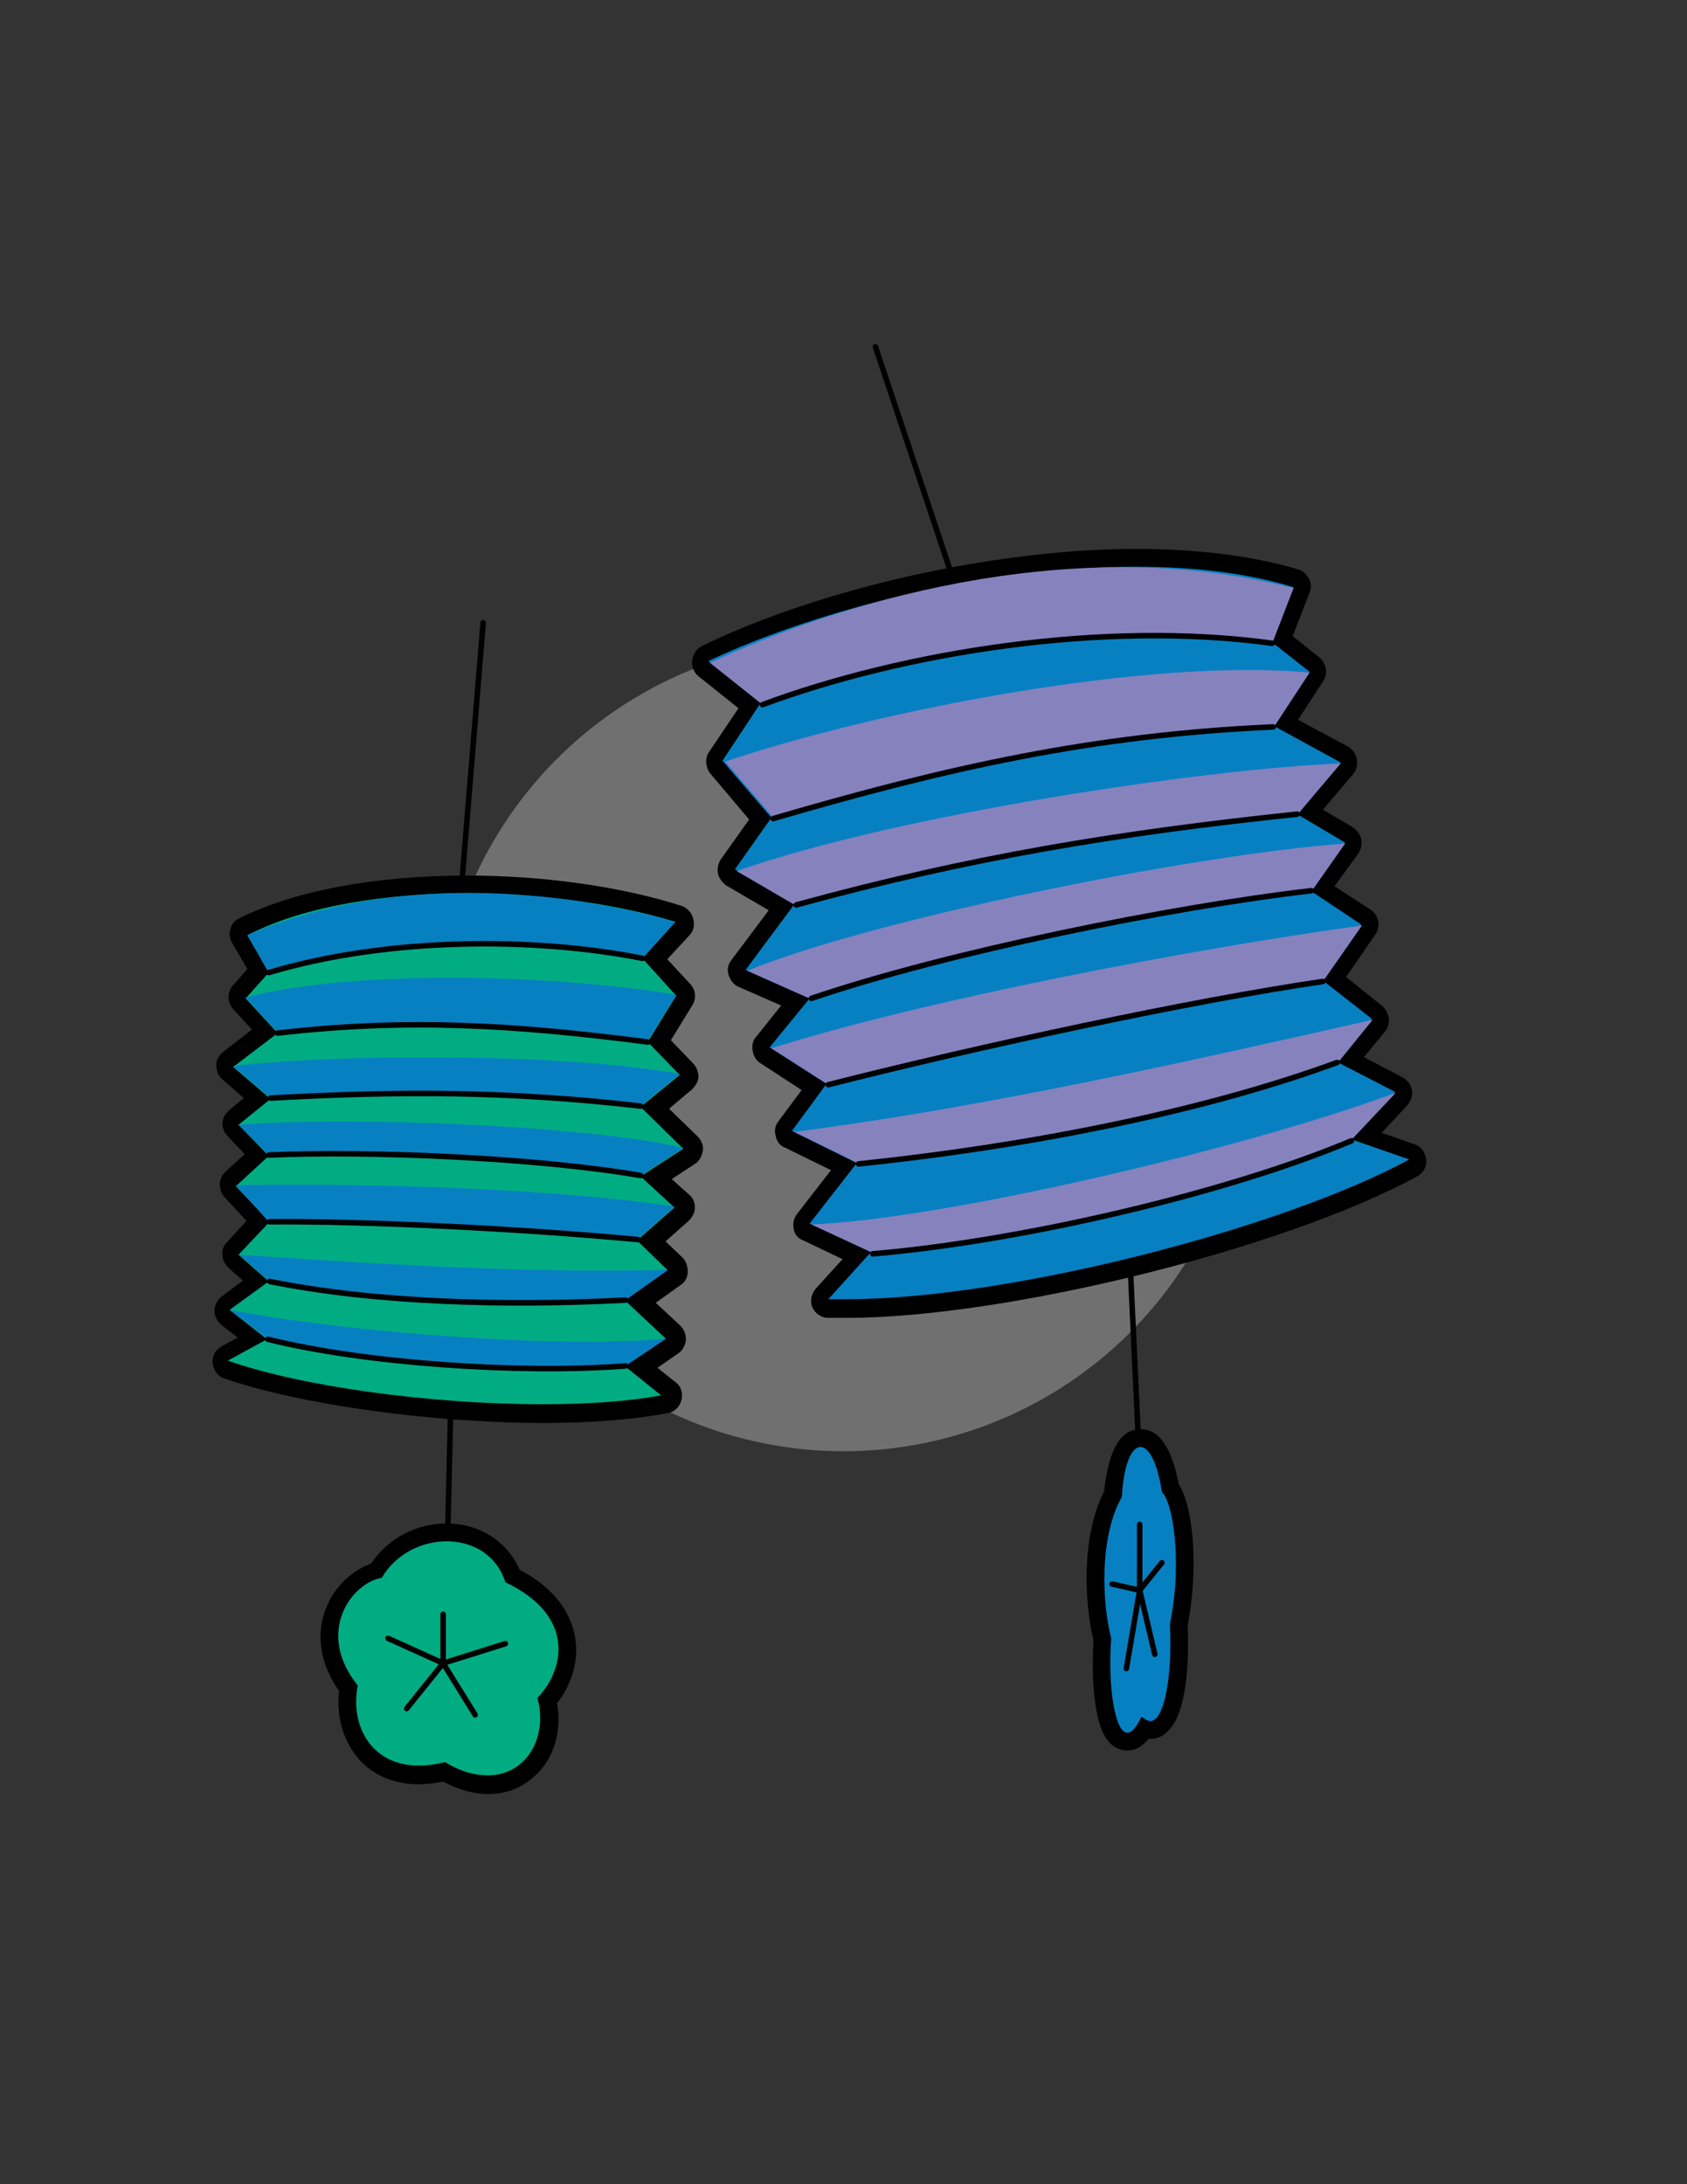 <?xml version="1.0" encoding="utf-8"?>
<!-- Generator: Adobe Illustrator 16.0.0, SVG Export Plug-In . SVG Version: 6.00 Build 0)  -->
<!DOCTYPE svg PUBLIC "-//W3C//DTD SVG 1.1//EN" "http://www.w3.org/Graphics/SVG/1.1/DTD/svg11.dtd">
<svg version="1.1" id="Layer_1" xmlns="http://www.w3.org/2000/svg" xmlns:xlink="http://www.w3.org/1999/xlink" x="0px" y="0px"
	 width="612px" height="792px" viewBox="0 0 612 792" enable-background="new 0 0 612 792" xml:space="preserve">
<rect x="0" y="0" width="612" height="792" fill="#333333" stroke="none"/>
<title>Q_05</title>
<g opacity="0.3">
	<circle fill="#FFFFFF" cx="306" cy="379.17" r="147.05"/>
</g>
<g>
	<g>
		<g>
			
				<line fill="none" stroke="#000000" stroke-width="2" stroke-linecap="round" stroke-linejoin="round" stroke-miterlimit="10" x1="162.043" y1="571.791" x2="163.979" y2="490.787"/>
		</g>
		
			<line fill="none" stroke="#000000" stroke-width="2" stroke-linecap="round" stroke-linejoin="round" stroke-miterlimit="10" x1="413.445" y1="531.773" x2="409.572" y2="449.479"/>
		
			<line fill="none" stroke="#000000" stroke-width="2" stroke-linecap="round" stroke-linejoin="round" stroke-miterlimit="10" x1="166.885" y1="328.134" x2="175.275" y2="225.831"/>
		
			<line fill="none" stroke="#000000" stroke-width="2" stroke-linecap="round" stroke-linejoin="round" stroke-miterlimit="10" x1="317.596" y1="125.787" x2="350.191" y2="223.249"/>
		<g>
			<path fill="#01AC83" d="M177.211,646.984c-5.164,0-10.327-1.613-15.814-4.518c-3.227,0.968-6.455,1.29-9.358,1.29
				c-8.068,0-15.168-3.226-19.686-8.713c-4.84-5.81-6.776-14.201-5.809-22.592c-9.037-12.262-7.099-22.591-5.163-27.753
				c2.581-7.423,8.713-13.232,15.49-15.17c5.487-8.714,14.846-13.876,25.495-13.876c11.295,0,20.331,5.808,24.205,15.813
				c13.876,7.1,18.394,15.813,19.362,21.945c1.613,7.746-0.968,16.46-6.777,23.236c1.615,8.068,0,16.137-4.517,22.269
				C190.121,644.081,183.989,646.984,177.211,646.984z"/>
			<g>
				<path d="M162.043,558.881c9.359,0,18.074,4.843,21.299,14.846c25.818,12.264,21.3,31.951,11.619,41.954
					c3.873,14.201-3.873,28.079-18.074,28.079c-4.519,0-9.681-1.292-15.491-4.843c-3.549,0.966-6.776,1.291-9.681,1.291
					c-16.459,0-24.85-13.878-21.945-29.047c-15.491-19.361-2.259-37.112,8.713-39.049
					C143.648,563.4,153.007,558.881,162.043,558.881 M162.043,552.428L162.043,552.428c-11.296,0-21.299,5.486-27.432,14.522
					c-7.1,2.582-13.554,8.715-16.458,16.458c-2.259,5.812-4.195,16.784,4.841,29.692c-0.968,9.035,1.292,17.427,6.454,23.881
					c5.164,6.454,13.231,10.003,22.269,10.003c2.905,0,5.809-0.321,9.037-0.967c5.487,2.905,10.972,4.519,16.459,4.519
					c8.068,0,14.846-3.55,19.687-9.682c4.84-6.131,6.777-14.845,5.164-23.236c5.808-7.422,8.067-16.458,6.455-24.526
					c-1.292-6.779-5.809-16.459-20.009-23.884C183.989,558.881,173.984,552.428,162.043,552.428L162.043,552.428z"/>
			</g>
		</g>
		<g>
			<path fill="#01AC83" d="M196.898,512.409c-40.986,0-88.427-6.455-114.89-15.813c-1.291-0.322-1.937-1.614-2.259-2.906
				c0-1.288,0.646-2.58,1.614-3.226l10.004-5.488l-9.683-7.423c-0.646-0.645-1.291-1.612-1.291-2.579
				c0-0.969,0.646-1.937,1.291-2.582l10.973-8.069l-8.068-7.1c-0.646-0.645-0.968-1.29-0.968-2.257c0-0.97,0.322-1.615,0.968-2.261
				l9.038-9.681l-10.328-10.972c-0.646-0.646-0.969-1.613-0.969-2.261c0-0.644,0.323-1.613,0.969-2.257l9.358-8.713l-8.714-8.715
				c-0.645-0.646-0.968-1.614-0.968-2.582c0-0.969,0.323-1.612,1.292-2.259l8.39-7.099l-10.649-9.038
				c-0.645-0.644-1.291-1.613-0.969-2.581c0-0.967,0.646-1.938,1.292-2.582l13.231-10.004l-9.359-10.006
				c-1.291-1.29-1.291-3.227,0-4.517l6.777-7.423L86.204,340.4c-0.323-0.645-0.645-1.613-0.323-2.582
				c0.323-0.968,0.968-1.614,1.613-1.936c19.686-9.681,48.409-15.168,81.326-15.168c27.109,0,55.185,3.872,76.485,10.327
				c0.967,0.323,1.937,1.29,2.258,2.259c0.322,0.969,0,2.26-0.645,2.904l-10.005,10.974l10.327,11.295
				c0.968,0.968,0.968,2.581,0.322,3.873l-9.035,14.843l10.004,10.007c0.646,0.644,0.969,1.612,0.969,2.581
				c0,0.968-0.323,1.613-1.292,2.258l-11.295,9.358l12.908,12.586c0.646,0.647,0.969,1.615,0.969,2.581
				c0,0.969-0.646,1.938-1.613,2.262l-11.942,7.744l9.36,8.392c0.646,0.644,0.967,1.612,0.967,2.257
				c0,0.969-0.322,1.938-0.967,2.261l-10.973,9.681l8.39,8.391c0.646,0.646,0.969,1.614,0.969,2.58c0,0.97-0.646,1.938-1.292,2.26
				l-11.94,9.36l11.94,11.296c0.646,0.646,0.969,1.613,0.969,2.579c0,0.968-0.646,1.937-1.291,2.583l-11.294,7.422l9.681,7.746
				c0.968,0.646,1.292,1.937,0.968,3.226c-0.323,1.292-1.291,2.261-2.582,2.261C228.847,511.119,214.001,512.409,196.898,512.409z"
				/>
			<g>
				<path d="M169.465,323.939c27.111,0,54.541,3.873,75.519,10.327l-11.941,13.231l12.264,13.555l-10.327,16.784l11.618,11.938
					l-14.2,11.617l15.49,15.168l-15.49,10.006l12.263,11.295l-13.555,11.94l10.972,10.649l-15.489,10.974l14.844,13.876
					l-14.844,10.006l13.23,10.647c-11.94,2.261-27.109,3.228-43.245,3.228c-40.341,0-87.459-6.455-113.922-15.814l14.2-7.745
					l-13.554-10.649L97.5,464.646l-10.974-9.68l11.296-11.941l-12.263-12.908l11.94-10.973l-10.974-11.297l11.618-9.357
					l-13.555-11.617l16.135-12.264l-11.616-12.586l8.39-9.36l-7.746-13.554C110.408,328.457,139.776,323.939,169.465,323.939
					 M169.465,317.484v6.454V317.484L169.465,317.484c-33.24,0-62.607,5.487-82.617,15.491c-1.613,0.646-2.905,2.259-3.227,3.873
					c-0.646,1.614-0.324,3.549,0.646,5.164l5.487,9.358l-5.165,5.808c-2.259,2.583-2.259,6.134,0,8.715l6.777,7.421l-10.329,8.068
					c-1.612,1.292-2.582,2.904-2.582,4.842c0,1.937,0.647,3.872,2.26,5.163l7.745,6.778l-5.486,4.52
					c-1.292,1.289-2.259,2.901-2.259,4.518c0,1.936,0.646,3.55,1.937,4.841l6.131,6.456l-7.101,6.453
					c-1.291,1.292-1.936,2.905-1.936,4.52s0.646,3.549,1.614,4.518l8.068,8.714l-7.1,7.746c-1.292,1.289-1.937,2.903-1.614,4.843
					c0,1.611,0.967,3.225,2.259,4.516l5.164,4.519l-7.746,5.81c-1.613,1.292-2.582,3.227-2.582,5.166
					c0,1.934,0.968,3.872,2.582,5.161l5.809,4.519l-5.809,3.229c-2.259,1.289-3.55,3.55-3.226,6.131
					c0.322,2.583,1.936,4.842,4.195,5.489c27.108,9.357,74.549,16.134,116.179,16.134c17.427,0,32.595-1.29,44.536-3.551
					c2.582-0.321,4.519-2.258,5.164-4.839c0.645-2.582-0.323-5.166-2.259-6.454l-6.454-5.164l7.421-5.165
					c1.614-0.968,2.583-2.904,2.905-4.842c0-1.935-0.646-3.873-1.937-5.164l-9.037-8.391l9.037-6.454
					c1.614-0.968,2.582-2.903,2.582-4.842c0-1.935-0.646-3.872-1.937-5.163l-6.132-5.811l8.39-7.425
					c1.292-1.288,2.259-2.901,2.259-4.84c0-1.936-0.645-3.55-2.259-4.84l-6.131-5.485l8.39-5.488
					c1.614-0.968,2.582-2.903,2.906-4.842c0.323-1.935-0.646-3.871-1.937-5.163l-10.327-10.005l8.39-7.1
					c1.291-1.29,2.259-2.904,2.259-4.518s-0.646-3.548-1.936-4.841l-8.068-8.391l7.746-12.585c1.613-2.583,1.291-5.486-0.646-7.746
					l-8.39-9.034l8.067-8.714c1.614-1.613,1.937-3.873,1.292-6.132c-0.646-2.259-2.259-3.873-4.195-4.519
					C224.974,321.357,196.898,317.484,169.465,317.484L169.465,317.484z"/>
			</g>
		</g>
		<g>
			<path fill="#0780C2" d="M408.928,631.493c-0.971,0-2.582-0.323-4.198-1.935c-4.84-5.165-5.808-21.947-4.84-35.5
				c-3.229-12.908-4.52-36.791,3.87-52.604c1.293-13.231,4.842-20.33,10.007-20.33c5.163,0,8.713,6.132,10.648,18.073
				c5.166,6.453,7.425,28.721,3.229,49.697c0.646,13.231-0.646,30.658-5.81,36.146c-1.614,1.612-3.55,2.257-4.518,2.257l0,0
				c-0.647,0-1.292,0-1.938-0.321C413.445,629.559,411.508,631.493,408.928,631.493z"/>
			<g>
				<path d="M413.768,524.674c2.903,0,6.131,5.485,7.747,16.457c3.55,2.584,7.744,24.206,2.901,47.764
					c0.971,18.072-1.936,35.18-7.098,35.18c-0.971,0-1.938-0.649-3.229-1.616c-1.937,4.196-3.548,5.811-5.162,5.811
					c-4.521,0-7.101-17.106-5.811-34.21c-3.228-12.265-4.519-36.466,3.872-51.313C407.636,530.805,410.541,524.674,413.768,524.674
					 M413.768,518.218c-7.422,0-11.617,7.748-13.232,22.593c-8.391,16.457-7.099,40.341-3.874,53.895
					c-0.321,5.809-1.29,29.688,5.812,37.11c1.612,1.939,4.194,2.907,6.456,2.907c3.547,0,5.808-1.937,7.743-4.196
					c0.324,0,0.324,0,0.647,0c1.936,0,4.517-0.645,6.776-3.228c7.422-7.743,7.101-30.013,6.776-38.079
					c3.873-20.011,2.261-42.278-3.226-50.991C425.064,524.996,420.544,518.218,413.768,518.218L413.768,518.218z"/>
			</g>
		</g>
		<g>
			<path fill="#0780C2" d="M97.5,352.661l-7.746-13.554c57.443-24.85,122.311-14.2,155.23-4.84l-11.941,13.23
				C193.669,339.43,140.421,339.43,97.5,352.661z"/>
			<path fill="#0780C2" d="M89.107,361.698c41.309-10.649,114.244-8.067,156.198-0.969l-10.327,16.781
				c-47.441-6.13-86.813-8.711-134.254-3.225L89.107,361.698z"/>
			<path fill="#0780C2" d="M84.589,386.547c35.5-4.194,117.471-5.164,162.007,2.904l-14.2,11.617
				c-47.765-5.485-87.136-5.485-134.253-2.902L84.589,386.547z"/>
			<path fill="#0780C2" d="M86.526,407.847c41.31-3.226,127.153,0.324,161.361,8.392l-15.49,10.005
				c-37.436-6.455-98.108-9.038-134.898-7.422L86.526,407.847z"/>
			<path fill="#0780C2" d="M85.558,429.792c47.762-0.968,117.471,1.292,159.102,7.744l-13.555,11.941
				c-40.985-3.872-98.753-6.776-133.606-6.454L85.558,429.792z"/>
			<path fill="#0780C2" d="M86.848,454.966c52.281,3.55,104.563,6.775,155.553,5.485l-15.491,10.973
				c-43.245,2.259-91.008,0.968-129.089-6.777L86.848,454.966z"/>
			<path fill="#0780C2" d="M83.622,474.974c41.954,8.392,123.28,14.2,158.134,10.327l-14.845,10.006
				c-39.049,2.902-94.88-0.97-129.735-9.684L83.622,474.974z"/>
		</g>
		<g>
			<path fill="none" stroke="#000000" stroke-width="2" stroke-linecap="round" stroke-linejoin="round" stroke-miterlimit="10" d="
				M233.042,347.497c-39.05-7.744-92.299-7.744-135.543,5.165"/>
			<path fill="none" stroke="#000000" stroke-width="2" stroke-linecap="round" stroke-linejoin="round" stroke-miterlimit="10" d="
				M234.98,377.835c-47.441-6.132-86.813-8.715-134.255-3.228"/>
			<path fill="none" stroke="#000000" stroke-width="2" stroke-linecap="round" stroke-linejoin="round" stroke-miterlimit="10" d="
				M232.397,401.069c-47.764-5.485-87.137-5.485-134.253-2.903"/>
			<path fill="none" stroke="#000000" stroke-width="2" stroke-linecap="round" stroke-linejoin="round" stroke-miterlimit="10" d="
				M232.397,426.243c-37.436-6.455-98.108-9.038-134.898-7.422"/>
			<path fill="none" stroke="#000000" stroke-width="2" stroke-linecap="round" stroke-linejoin="round" stroke-miterlimit="10" d="
				M231.429,449.479c-40.986-3.873-98.754-6.777-133.607-6.454"/>
			<path fill="none" stroke="#000000" stroke-width="2" stroke-linecap="round" stroke-linejoin="round" stroke-miterlimit="10" d="
				M226.911,471.424c-43.245,2.259-91.008,0.968-129.089-6.777"/>
			<path fill="none" stroke="#000000" stroke-width="2" stroke-linecap="round" stroke-linejoin="round" stroke-miterlimit="10" d="
				M226.911,495.307c-39.049,2.902-94.88-0.97-129.735-9.684"/>
		</g>
		<g>
			<path fill="#0780C2" d="M307.269,474.974c-2.258,0-4.196,0-6.455,0c-1.292,0-2.259-0.968-2.903-1.936
				c-0.646-0.968-0.323-2.582,0.645-3.55l12.586-13.877l-18.396-8.713c-0.969-0.323-1.615-1.293-1.615-2.26
				c-0.322-0.968,0-1.937,0.646-2.583l14.847-19.039l-20.009-10.005c-0.969-0.323-1.614-1.289-1.614-2.258
				c0-0.97,0-1.937,0.645-2.582l10.329-14.198l-17.751-11.297c-0.646-0.644-1.291-1.291-1.291-2.259s0-1.936,0.645-2.581
				l11.618-14.523l-19.363-8.39c-0.968-0.323-1.614-1.291-1.937-2.26c-0.324-0.969,0-1.936,0.646-2.903l15.813-20.978
				l-18.396-10.651c-0.646-0.323-1.291-1.29-1.614-2.259c-0.323-0.967,0-1.936,0.645-2.582l11.618-16.782L260.47,277.79
				c-0.967-0.967-0.967-2.582-0.323-3.871l12.263-18.397l-16.78-13.554c-0.969-0.646-1.292-1.938-1.292-2.906
				s0.646-1.936,1.937-2.581c42.922-20.977,105.53-34.854,155.874-34.854c22.27,0,41.955,2.582,58.094,7.746
				c0.968,0.322,1.61,0.968,1.934,1.612c0.322,0.646,0.322,1.615,0,2.583l-6.776,18.072l11.617,9.036
				c1.292,0.969,1.613,2.903,0.646,4.196l-10.972,16.781l21.298,11.295c0.969,0.321,1.615,1.291,1.615,2.258
				c0.323,0.969,0,1.937-0.646,2.583l-13.231,15.813l14.201,8.391c0.645,0.322,1.29,1.29,1.613,2.259
				c0.323,0.967,0,1.936-0.646,2.582l-10.65,14.845l15.815,10.328c0.644,0.324,1.287,1.292,1.287,1.937s0,1.613-0.644,2.582
				l-12.264,17.75l15.491,11.941c0.646,0.645,0.968,1.29,1.29,2.258c0.322,0.968-0.322,1.614-0.645,2.259l-10.326,12.587
				l17.749,9.358c0.968,0.323,1.614,1.293,1.614,2.259c0.323,0.969,0,1.935-0.969,2.902l-12.584,13.558l16.458,5.808
				c1.292,0.323,1.936,1.616,2.26,2.905c0.322,1.291-0.646,2.582-1.617,3.228C469.274,447.542,370.2,474.974,307.269,474.974
				L307.269,474.974z"/>
			<g>
				<path d="M412.153,205.5c20.979,0,40.342,2.259,57.122,7.422l-7.743,20.009l13.553,10.649l-12.907,19.687l24.204,13.232
					l-15.813,18.717l17.425,10.327l-12.585,17.428l18.395,12.263l-13.878,20.331l17.75,13.877l-12.909,15.492l21.301,10.973
					l-16.137,17.104l21.3,7.424c-45.827,24.849-144.581,50.667-204.286,50.667c-2.257,0-4.194,0-6.452,0l15.489-17.105
					l-22.268-10.326l17.104-21.946l-23.558-11.616l12.584-17.104l-20.651-13.232l14.522-17.749l-23.237-10.329l17.75-23.88
					l-21.622-12.586l13.231-18.718l-17.75-20.653l13.876-20.978l-19.04-15.167C297.91,220.345,359.227,205.5,412.153,205.5
					 M412.153,199.045c-50.988,0-114.242,14.199-157.488,35.177c-1.937,0.969-3.227,2.904-3.55,5.164
					c-0.323,2.259,0.646,4.518,2.259,5.808l14.522,11.619l-10.648,15.813c-1.615,2.259-1.292,5.486,0.323,7.745l14.199,16.781
					l-10.327,14.523c-0.969,1.613-1.292,3.228-0.969,5.163c0.325,1.615,1.614,3.227,2.906,4.196l15.49,9.036l-13.554,18.073
					c-1.291,1.616-1.613,3.551-0.969,5.489c0.646,1.935,1.937,3.547,3.55,4.195l15.492,6.775l-9.037,11.296
					c-1.291,1.29-1.614,3.227-1.291,5.162c0.322,1.938,1.291,3.551,2.903,4.519l14.846,9.683l-8.391,11.293
					c-1.291,1.615-1.613,3.552-0.968,5.487c0.323,1.938,1.614,3.55,3.551,4.195l16.458,8.068l-12.264,15.814
					c-1.291,1.612-1.614,3.549-1.291,5.484c0.322,1.938,1.613,3.551,3.549,4.196l14.201,6.777l-9.681,10.649
					c-1.616,1.936-2.26,4.52-1.293,6.777c0.969,2.259,3.229,3.871,5.812,3.871c2.256,0,4.195,0,6.452,0
					c57.77,0,158.458-24.85,207.191-51.312c2.257-1.292,3.546-3.549,3.224-6.131c-0.322-2.583-1.935-4.843-4.195-5.487
					l-11.939-4.195l9.36-10.005c1.29-1.613,1.937-3.55,1.614-5.486c-0.324-1.938-1.614-3.55-3.229-4.519l-14.198-7.421l7.745-9.359
					c0.968-1.293,1.613-3.228,1.29-4.842c-0.322-1.614-0.969-3.226-2.582-4.518l-12.909-10.328l10.651-15.491
					c0.967-1.292,1.291-3.227,0.967-4.841c-0.322-1.613-1.289-3.228-2.904-4.196l-12.909-8.39l8.713-11.94
					c0.97-1.614,1.293-3.227,0.97-5.163c-0.323-1.614-1.614-3.228-2.904-4.196l-10.973-6.455l10.973-12.91
					c1.29-1.614,1.612-3.549,1.29-5.486c-0.321-1.937-1.612-3.55-3.227-4.518l-18.071-9.682l9.035-13.876
					c1.938-2.904,1.289-6.454-1.29-8.714l-9.683-7.746l6.132-15.814c0.646-1.612,0.646-3.549-0.322-5.164
					c-0.968-1.613-2.26-2.904-3.872-3.227C454.755,201.627,434.744,199.045,412.153,199.045L412.153,199.045z"/>
			</g>
		</g>
		<g>
			<path fill="#8582BE" d="M461.531,233.254l7.743-20.008c-82.938-21.301-169.105,7.099-211.705,27.107l19.04,15.168
				C327.922,236.159,400.212,224.863,461.531,233.254z"/>
			<path fill="#8582BE" d="M475.084,243.903c-58.089-5.486-156.521,13.554-212.028,32.272l17.75,20.654
				c62.929-18.395,115.855-30.335,181.372-33.241L475.084,243.903z"/>
			<path fill="#8582BE" d="M486.381,276.822c-49.054,1.936-160.395,18.396-219.13,39.049l21.624,12.587
				c63.575-17.427,117.147-26.141,181.694-32.918L486.381,276.822z"/>
			<path fill="#8582BE" d="M487.992,305.866c-56.798,4.196-172.333,27.754-216.869,46.149l23.236,10.329
				c49.375-16.781,131.028-33.242,181.371-39.05L487.992,305.866z"/>
			<path fill="#8582BE" d="M494.126,335.557c-64.867,9.036-158.781,27.11-214.289,44.536l20.656,13.231
				c54.538-13.876,132.638-30.657,179.432-37.436L494.126,335.557z"/>
			<path fill="#8582BE" d="M497.998,369.767c-70.03,15.813-140.385,31.625-209.77,40.664l23.557,11.615
				c59.06-6.132,123.605-18.394,173.627-36.791L497.998,369.767z"/>
			<path fill="#8582BE" d="M506.39,396.228c-54.864,20.331-163.946,45.826-212.031,47.764l22.269,10.325
				c53.571-4.517,128.443-21.944,173.625-40.984L506.39,396.228z"/>
		</g>
		<g>
			<path fill="none" stroke="#000000" stroke-width="2" stroke-linecap="round" stroke-linejoin="round" stroke-miterlimit="10" d="
				M276.609,255.521c51.313-19.04,123.603-30.658,184.922-22.268"/>
			<path fill="none" stroke="#000000" stroke-width="2" stroke-linecap="round" stroke-linejoin="round" stroke-miterlimit="10" d="
				M280.482,296.83c62.931-18.395,115.857-30.335,181.371-33.241"/>
			<path fill="none" stroke="#000000" stroke-width="2" stroke-linecap="round" stroke-linejoin="round" stroke-miterlimit="10" d="
				M288.874,328.134c63.575-17.426,117.147-26.14,181.694-32.917"/>
			<path fill="none" stroke="#000000" stroke-width="2" stroke-linecap="round" stroke-linejoin="round" stroke-miterlimit="10" d="
				M294.359,362.021c49.375-16.784,131.028-33.241,181.371-39.05"/>
			<path fill="none" stroke="#000000" stroke-width="2" stroke-linecap="round" stroke-linejoin="round" stroke-miterlimit="10" d="
				M300.493,393.324c54.539-13.876,132.639-30.657,179.433-37.436"/>
			<path fill="none" stroke="#000000" stroke-width="2" stroke-linecap="round" stroke-linejoin="round" stroke-miterlimit="10" d="
				M311.464,422.046c59.058-6.132,123.604-18.394,173.624-36.791"/>
			<path fill="none" stroke="#000000" stroke-width="2" stroke-linecap="round" stroke-linejoin="round" stroke-miterlimit="10" d="
				M316.628,454.643c53.571-4.52,128.443-21.946,173.625-40.988"/>
		</g>
	</g>
	
		<polyline fill="none" stroke="#000000" stroke-width="2" stroke-linecap="round" stroke-linejoin="round" stroke-miterlimit="10" points="
		160.752,585.346 160.752,603.095 140.744,594.058 	"/>
	
		<polyline fill="none" stroke="#000000" stroke-width="2" stroke-linecap="round" stroke-linejoin="round" stroke-miterlimit="10" points="
		147.52,619.553 160.752,603.095 172.369,621.813 	"/>
	
		<line fill="none" stroke="#000000" stroke-width="2" stroke-linecap="round" stroke-linejoin="round" stroke-miterlimit="10" x1="160.752" y1="603.095" x2="183.343" y2="595.996"/>
	
		<polyline fill="none" stroke="#000000" stroke-width="2" stroke-linecap="round" stroke-linejoin="round" stroke-miterlimit="10" points="
		403.441,574.373 413.445,576.632 413.445,552.75 	"/>
	
		<polyline fill="none" stroke="#000000" stroke-width="2" stroke-linecap="round" stroke-linejoin="round" stroke-miterlimit="10" points="
		421.515,566.627 413.445,576.632 408.602,605.031 	"/>
	
		<line fill="none" stroke="#000000" stroke-width="2" stroke-linecap="round" stroke-linejoin="round" stroke-miterlimit="10" x1="418.93" y1="599.867" x2="413.445" y2="576.632"/>
</g>
</svg>
